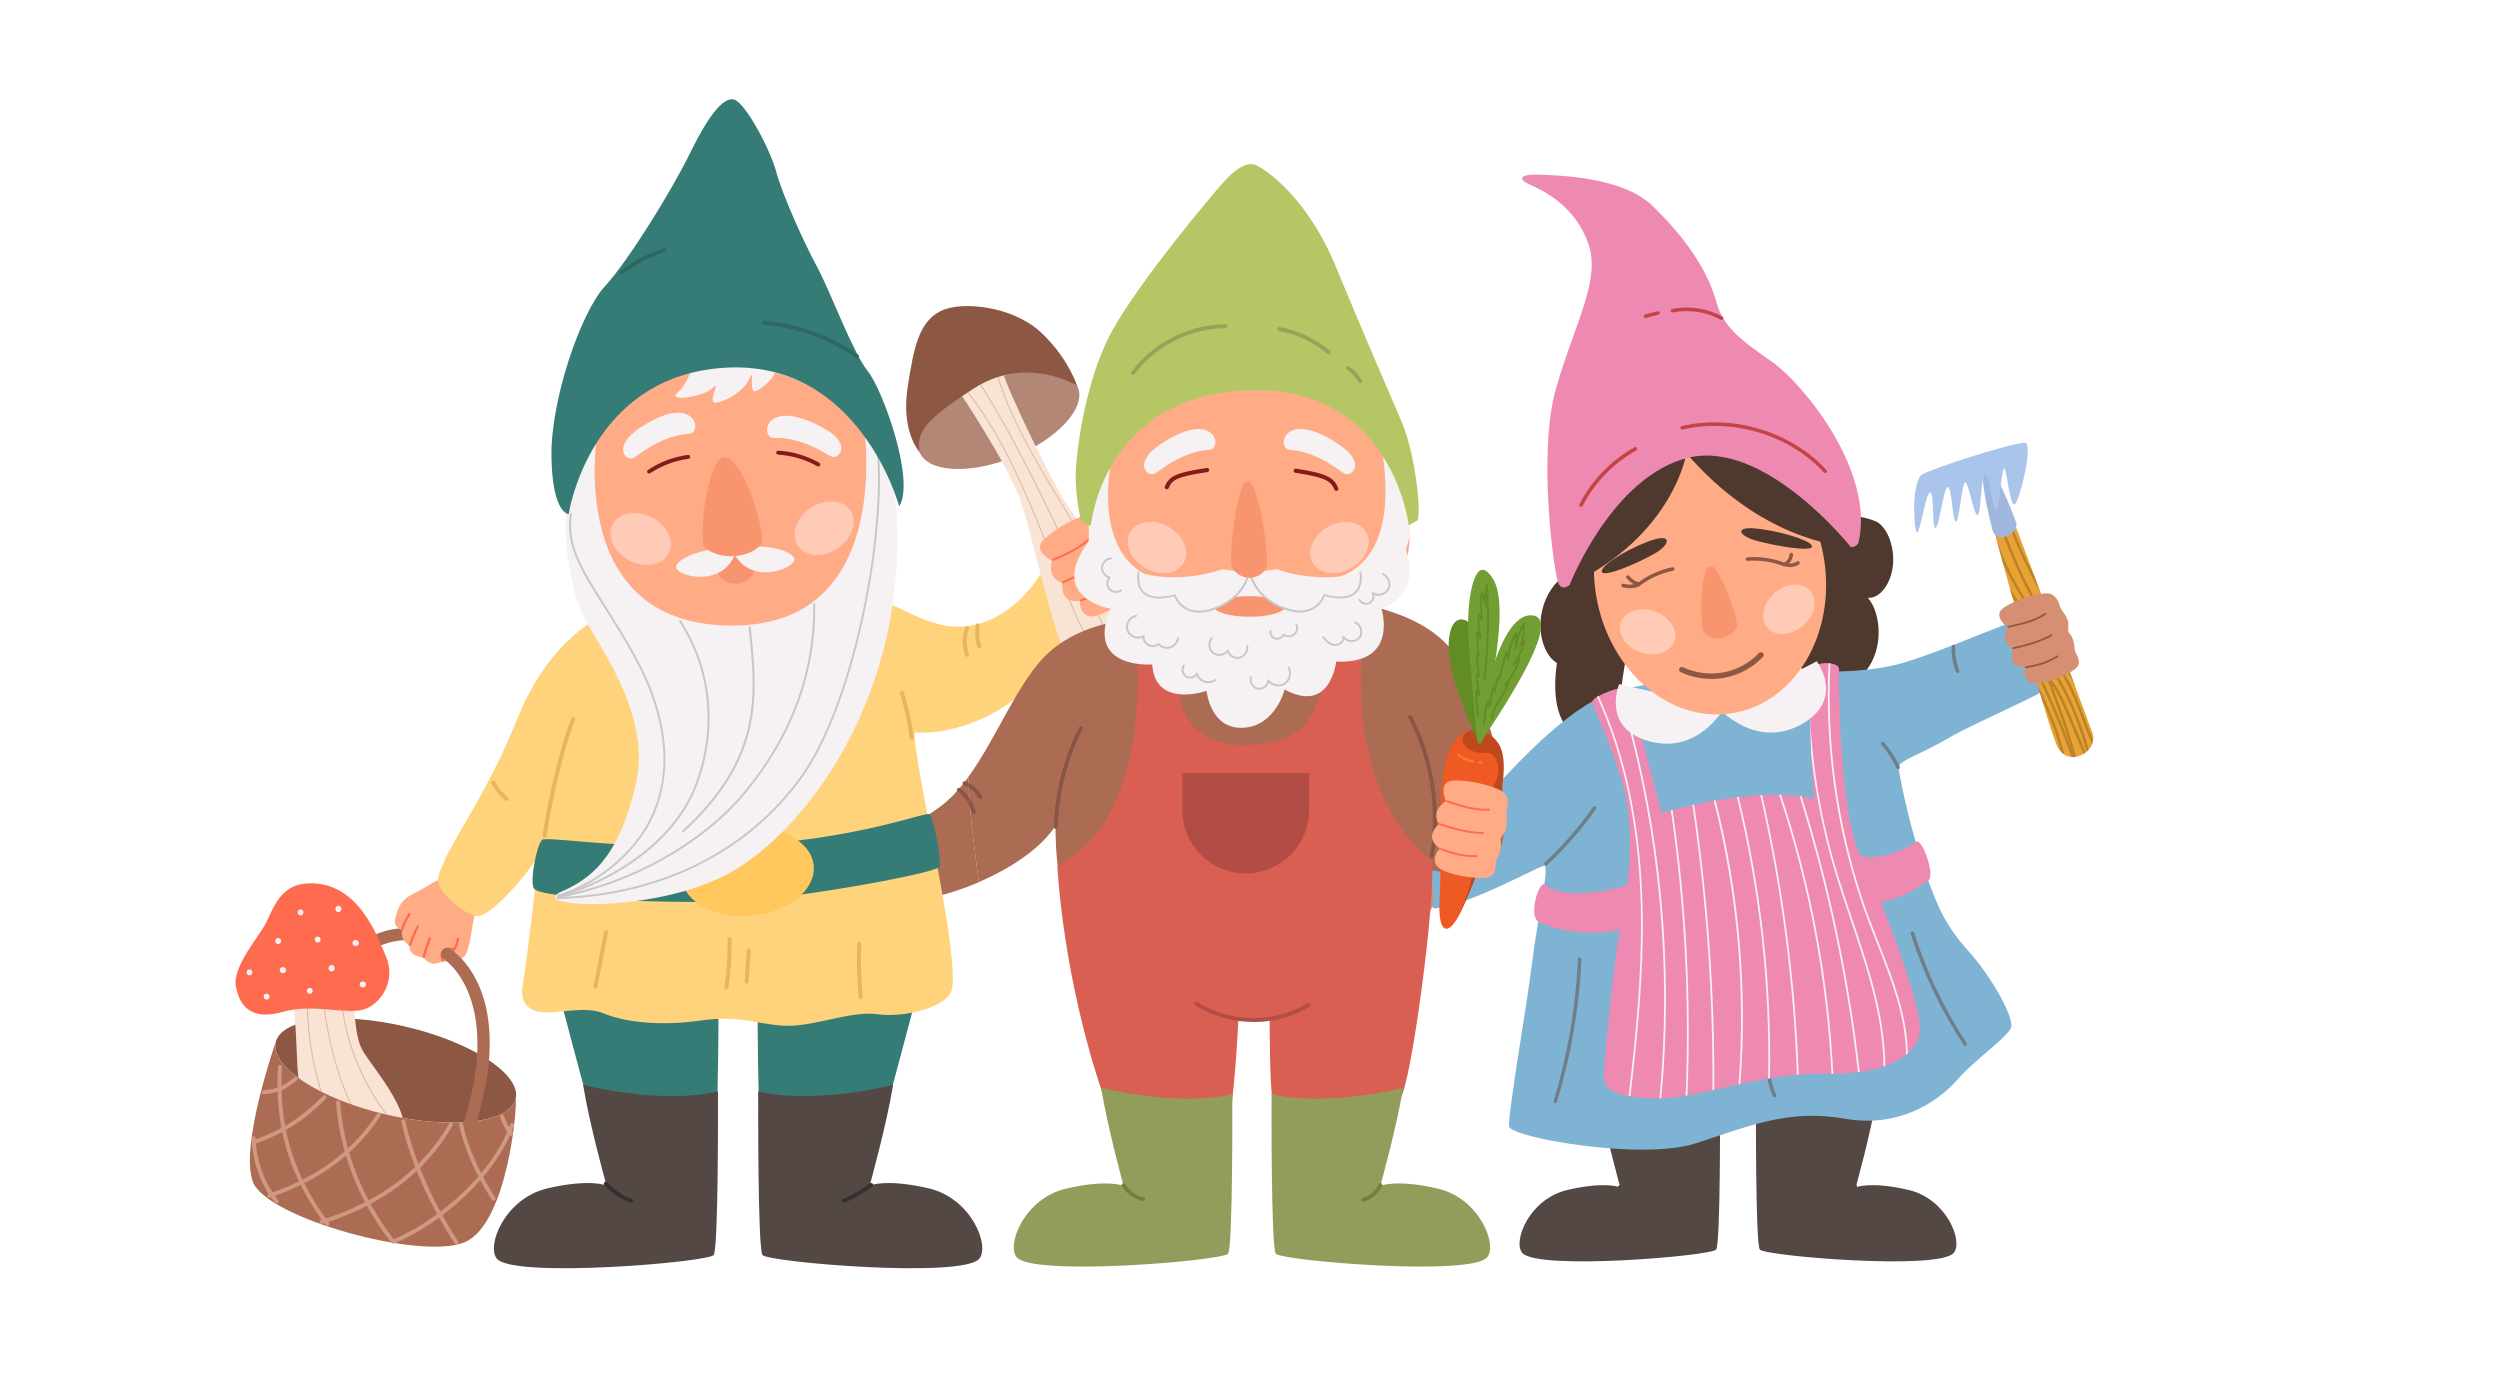 <?xml version="1.0" encoding="UTF-8"?><svg xmlns="http://www.w3.org/2000/svg" viewBox="0 0 380 210"><defs><style>.cls-1{fill:#f6f2f3;}.cls-1,.cls-2,.cls-3,.cls-4,.cls-5,.cls-6,.cls-7,.cls-8,.cls-9,.cls-10,.cls-11,.cls-12,.cls-13,.cls-14,.cls-15,.cls-16,.cls-17,.cls-18,.cls-19,.cls-20,.cls-21,.cls-22,.cls-23,.cls-24,.cls-25,.cls-26,.cls-27,.cls-28,.cls-29,.cls-30,.cls-31,.cls-32,.cls-33,.cls-34,.cls-35,.cls-36,.cls-37,.cls-38,.cls-39,.cls-40,.cls-41,.cls-42,.cls-43{stroke-width:0px;}.cls-2,.cls-44{mix-blend-mode:overlay;opacity:.2;}.cls-2,.cls-21{fill:#000;}.cls-3{fill:#d68f72;}.cls-4{fill:#ef5a24;}.cls-5{fill:#544845;}.cls-6{fill:#7fb3d4;}.cls-7{fill:#f9e3d5;}.cls-45{fill:none;stroke:#821b19;stroke-linecap:round;stroke-miterlimit:10;stroke-width:.63px;}.cls-8{fill:#895545;}.cls-9{fill:#6f7f87;}.cls-10{fill:#ff6b4f;}.cls-11{fill:#abc4eb;}.cls-12{fill:#b38776;}.cls-13{fill:#e8b55b;}.cls-14{fill:#fd7729;}.cls-15{fill:#9fb7dc;}.cls-16{fill:#ffd37b;}.cls-17{fill:#e9a234;}.cls-18{fill:#8c5844;}.cls-19{fill:#cf9880;}.cls-20{fill:#b24d46;}.cls-22{fill:#4f392f;}.cls-23{fill:#939d5b;}.cls-24{fill:#38302e;}.cls-25{fill:#777c45;}.cls-26{fill:#618d24;}.cls-27{fill:#98a35a;}.cls-28{fill:#c9c6c7;}.cls-29{fill:#357c77;}.cls-30{fill:#feab86;}.cls-31{fill:#c44344;}.cls-32{fill:#d9b7a3;}.cls-33{fill:#821b19;}.cls-34{fill:#ac6c53;}.cls-35{fill:#f9956e;}.cls-46{isolation:isolate;}.cls-36{fill:#ffcbb6;}.cls-37{fill:#2e6862;}.cls-38{fill:#ffc75c;}.cls-39{fill:#fff;}.cls-40{fill:#d95f52;}.cls-41{fill:#b5c764;}.cls-42{fill:#ee8ab2;}.cls-43{fill:#719f33;}</style></defs><g class="cls-46"><g id="Layer_2"><g id="Image_3"><rect class="cls-39" width="380" height="210"/><path class="cls-24" d="M279.68,182.95s.07,0,.11-.02c1.1-.49,1.99-1.4,2.44-2.52.06-.14-.01-.3-.15-.35-.14-.06-.3.01-.36.15-.4.98-1.18,1.79-2.16,2.22-.14.06-.2.22-.14.36.04.1.14.16.25.16Z"/><path class="cls-24" d="M248.48,182.82c.1,0,.19-.05.24-.15.07-.13.02-.3-.12-.37-.88-.45-1.63-1.18-2.12-2.03-.08-.13-.24-.18-.37-.1-.13.08-.18.24-.1.37.54.94,1.38,1.74,2.34,2.24.04.02.08.03.13.03Z"/><path class="cls-5" d="M285.24,166.82s-10.56,2.72-18.33.87c0,0-.1,21.27.58,22.24.68.97,27.13,3.21,29.47.52,1.49-1.72-1.04-8.22-6.86-9.58-5.83-1.36-8.03-.39-8.03-.39,0,0,2.33-8.35,3.17-13.66Z"/><path class="cls-5" d="M243.11,166.82s10.56,2.72,18.33.87c0,0,.1,21.27-.58,22.24-.68.97-27.13,3.21-29.47.52-1.49-1.72,1.04-8.22,6.86-9.58,5.83-1.36,8.03-.39,8.03-.39,0,0-2.33-8.35-3.17-13.66Z"/><path class="cls-22" d="M275.16,102.87c1.78,1.05,3.7,1.67,5.56,1.14,1.86-.52,3.66-2.33,4.46-5.13.8-2.79.28-6.26-1.27-8.02,1.8.19,3.57-2.14,3.83-5.06.26-2.92-1.03-5.98-2.79-6.63-4.13-1.54-8.96-1.24-11.4,4.41-2.44,5.65-2.38,16.93,1.6,19.28Z"/><path class="cls-22" d="M241.73,86.28c-1.73.07-3.49.65-4.93,2.06-1.44,1.41-2.54,3.73-2.65,6.29-.12,2.55.88,5.24,2.5,6.13-.27,1.96-.38,3.93-.08,5.88s1.12,3.81,2.35,4.62c1.01.65,2.18.54,3.24.09,2.11-.89,4.05-3.39,4.3-6.61.38-4.92,2.37-9.92.89-14.35-.5-1.49-1.2-2.89-2.15-3.77-.95-.89-2.35-.36-3.47-.32Z"/><path class="cls-6" d="M273.56,101.93s9.07.78,15.67-1.17c6.61-1.94,17.23-6.86,18-6.48.78.39,6.74,7.51,5.83,9.07-.91,1.55-12.69,6.35-16.84,8.81-4.14,2.46-7.77,3.5-7.64,4.53.13,1.04,1.3,7.38,3.37,13.73,2.07,6.35,3.37,9.84,7.12,13.99,3.76,4.14,7.12,10.36,6.61,11.79-.52,1.42-5.83,5.18-8.03,7.77-2.2,2.59-8.16,7.64-17.1,6.09-8.94-1.55-14.77,1.17-22.92,3.76-8.16,2.59-27.98-.91-28.24-2.59-.26-1.68,2.72-18.52,3.5-25,.78-6.48,2.72-14.77,1.81-14.64-.91.13-11.4,5.96-16.45,6.48-1.3.26-4.14-6.09-3.89-6.86s8.16-6.61,10.49-8.94c2.33-2.33,12.3-14.38,20.08-16.97,7.77-2.59,28.62-3.37,28.62-3.37Z"/><path class="cls-9" d="M234.99,131.54c.07,0,.13-.02.19-.07,2.76-2.56,5.25-5.42,7.41-8.5.09-.12.06-.29-.07-.38-.12-.08-.29-.06-.38.07-2.13,3.06-4.6,5.89-7.33,8.42-.11.1-.12.27-.01.39.05.06.13.09.2.09Z"/><path class="cls-9" d="M228.02,123.27c.12,0,.23-.08.26-.2.04-.14-.04-.3-.19-.34-.8-.23-1.54-.7-2.09-1.33-.1-.11-.27-.12-.38-.02-.11.1-.12.27-.02.38.62.7,1.45,1.23,2.34,1.49.03,0,.05.01.08.01Z"/><path class="cls-9" d="M288.52,116.92s.08,0,.11-.03c.14-.06.2-.23.13-.36-.62-1.34-1.42-2.58-2.39-3.68-.1-.11-.27-.12-.38-.03-.11.1-.12.27-.03.38.93,1.07,1.71,2.26,2.31,3.55.05.1.14.16.25.16Z"/><path class="cls-9" d="M298.7,158.97c.05,0,.1-.01.15-.04.13-.08.16-.25.08-.38-3.42-5.21-6.11-10.86-7.99-16.79-.05-.14-.2-.22-.34-.18-.14.05-.22.2-.18.34,1.9,5.98,4.61,11.68,8.06,16.92.05.08.14.12.23.12Z"/><path class="cls-9" d="M269.73,166.79s.08,0,.11-.02c.14-.06.2-.22.14-.36-.53-1.18-.85-2.49-.91-3.78,0-.15-.12-.27-.29-.26-.15,0-.27.14-.26.29.07,1.36.4,2.74.96,3.98.05.1.14.16.25.16Z"/><path class="cls-9" d="M236.4,167.69c.12,0,.23-.08.26-.19,2.14-7.04,3.39-14.33,3.73-21.68,0-.15-.11-.28-.26-.28-.16-.02-.28.11-.28.26-.33,7.3-1.58,14.55-3.7,21.55-.04.14.04.3.18.34.03,0,.05.01.08.01Z"/><path class="cls-9" d="M297.56,102.3s.07,0,.1-.02c.14-.06.21-.21.15-.35-.45-1.15-.67-2.41-.62-3.65,0-.15-.11-.28-.26-.28-.15-.02-.28.11-.28.26-.05,1.31.17,2.65.65,3.87.04.11.14.17.25.17Z"/><path class="cls-42" d="M281.2,129.78s4.47,1.95,10.02-1.82c.97-.66,2.88,4.99,1.98,5.76-.91.78-4.99,3.56-8.87,3.56-3.89,0-3.13-7.5-3.13-7.5Z"/><path class="cls-42" d="M248.3,134.18s-4.4,1.86-9.45,1.55c-3.38-.21-3.9-1.31-4.16-1.34-.94-.1-2.3,4.89-.87,5.67,1.42.78,6.86,2.82,13.76.97,2.71-.72.73-6.85.73-6.85Z"/><path class="cls-42" d="M276.02,101.29c.68-.87,3.63-.52,3.5.39-.13.91.13,21.89,3.11,27.98,2.98,6.09,9.45,22.8,9.2,26.94-.26,4.14-5.7,6.86-14.64,6.61-8.94-.26-19.56,3.89-25.26,3.76-5.7-.13-8.16-1.04-8.16-3.24s1.68-18.78,2.59-23.31c.91-4.53,2.46-13.47.39-20.85-2.07-7.38-4.92-12.43-4.66-13.08.26-.65,4.53-2.46,5.18-1.81.65.65,4.79,17.1,5.31,18.91,0,0,13.34-4.27,23.18-2.2,0,0-1.55-17.74.26-20.08Z"/><path class="cls-1" d="M257.23,122.34c.09-.02.18-.04.27-.06,2.12,14.32,3.15,28.87,3.07,43.36-.09.02-.18.04-.27.06.08-14.49-.94-29.04-3.06-43.36Z"/><path class="cls-1" d="M260.5,121.68c.09-.02.18-.03.27-.05,3.58,13.95,4.87,28.73,3.77,43.13-.09.02-.19.04-.28.06,1.1-14.4-.19-29.19-3.77-43.14Z"/><path class="cls-1" d="M253.97,123.16c.08-.02.17-.05.26-.07,2.09,14.34,2.85,28.91,2.26,43.39-.09.02-.18.03-.27.05.6-14.47-.16-29.04-2.25-43.37Z"/><path class="cls-1" d="M264.01,121.16c.09-.01.18-.02.27-.03,3.42,14.01,5.02,28.37,4.75,42.77-.09.02-.18.03-.27.04.27-14.41-1.32-28.76-4.75-42.78Z"/><path class="cls-1" d="M267.84,120.84c3.18,13.93,5.05,28.2,5.56,42.49-.09,0-.18.02-.27.03-.5-14.29-2.37-28.56-5.56-42.5.09,0,.18-.01.28-.01Z"/><path class="cls-1" d="M278.66,163.21c-.09,0-.18,0-.27,0-.72-14.43-3.39-28.67-7.96-42.4.1,0,.19,0,.29,0,4.56,13.73,7.22,27.97,7.94,42.4Z"/><path class="cls-1" d="M273.54,121.01c.1.01.2.02.3.03,4.25,13.63,7.22,27.7,8.84,41.89-.09.01-.18.02-.27.04-1.62-14.21-4.6-28.3-8.86-41.96Z"/><path class="cls-1" d="M246.74,107.37c-.02-.07.02-.15.09-.17.08-.02.15.02.17.09,5.51,19.2,7.4,39.73,5.51,59.65-.09,0-.18,0-.27,0,1.89-19.9,0-40.41-5.5-59.58Z"/><path class="cls-1" d="M282.73,136.47c-3.77-11.54-5.37-23.54-4.78-35.66.09,0,.18.02.27.03-.59,12.08,1.02,24.04,4.77,35.55.75,2.31,1.67,4.64,2.56,6.9,2.14,5.43,4.34,11.03,4.44,16.83-.09.08-.18.15-.27.22-.04-5.83-2.26-11.48-4.42-16.95-.89-2.26-1.81-4.6-2.57-6.91Z"/><path class="cls-1" d="M249.43,139.01c-.18-12.7-2.43-23.84-6.68-33.1.07-.04.15-.09.23-.14,0,0,0,0,0,0,4.27,9.3,6.53,20.47,6.71,33.22.13,9.23-.78,18.53-1.87,27.63-.09-.01-.18-.03-.27-.04,1.09-9.09,2-18.37,1.87-27.58Z"/><path class="cls-1" d="M278.71,131.79c-1.63-5.57-2.76-11.26-3.39-17.01-.09-1.81-.16-3.78-.18-5.66.38,7.65,1.66,15.23,3.82,22.59.78,2.66,1.7,5.37,2.58,7.98,2.45,7.23,4.96,14.68,5.02,22.33-.09.03-.18.06-.27.09-.03-7.63-2.55-15.09-5-22.33-.89-2.62-1.8-5.32-2.58-7.99Z"/><path class="cls-17" d="M303.08,80.48c.37,1.81,7.86,28.71,9.48,32.66,1.61,3.95,6.6,1.1,5.46-1.82-1.14-2.92-11.67-31.9-12.32-32.88-.66-.98-3.3-1.3-2.62,2.04Z"/><g class="cls-44"><path class="cls-21" d="M318.16,112.53c-.99-2.4-1.8-4.9-2.87-7.27-.89-1.98-2.02-3.79-3.17-5.59-1.21-1.87-2.41-3.74-3.62-5.61-1.01-1.56-2.01-3.12-3.02-4.69.12.42.24.86.36,1.3,1.83,2.84,3.66,5.68,5.49,8.52,1.16,1.81,2.35,3.61,3.29,5.57.92,1.9,1.62,3.91,2.37,5.89.32.83.64,1.67.99,2.49.08-.19.14-.4.17-.61Z"/><path class="cls-21" d="M312.17,109.57c-.48-1.25-1-2.48-1.58-3.68-.3-.63-.62-1.26-.92-1.89.24.8.47,1.58.69,2.32,1.01,2.16,1.87,4.38,2.56,6.68.13.43.25.86.37,1.3.16.17.33.3.51.42-.45-1.74-.99-3.46-1.63-5.14Z"/><path class="cls-21" d="M315.78,111.38c-.82-1.96-1.58-3.97-2.56-5.85-.53-1.01-1.13-1.96-1.86-2.8-.14-.17-.4,0-.31.22,1.32,3.52,2.64,7.05,3.7,10.65-1.41-3.85-3.01-7.63-4.78-11.3-.61-1.26-1.23-2.5-1.88-3.73.19.66.38,1.32.57,1.97,2.14,4.25,4.05,8.64,5.7,13.13.17.46.34.93.5,1.39.23.02.47.01.7-.03-1-3.72-2.32-7.35-3.67-10.96.87,1.27,1.54,2.72,2.15,4.17.87,2.05,1.72,4.12,2.58,6.18.03.06.05.12.08.18.11-.07.22-.15.33-.23-.42-1-.83-2-1.25-2.99Z"/><path class="cls-21" d="M317.49,113.93c-.87-3.06-1.98-6.06-3.41-8.89-.99-1.96-2.16-3.79-3.39-5.57-1.19-1.71-2.41-3.39-3.51-5.18-.22-.37-.44-.74-.65-1.11.14.5.28,1,.43,1.51.88,1.43,1.85,2.8,2.8,4.15,1.23,1.75,2.44,3.52,3.47,5.43,1.08,1.99,1.99,4.09,2.75,6.24.44,1.23.83,2.48,1.18,3.74.11-.1.22-.21.32-.32Z"/><path class="cls-21" d="M304.85,77.86c.59,2.39,1.53,4.69,2.58,6.91.9,1.89,1.85,3.75,2.84,5.59-.38-1.02-.75-2.02-1.11-2.97-1.15-2.22-2.25-4.49-3.1-6.86-.29-.81-.54-1.62-.76-2.45-.14-.09-.29-.16-.45-.21Z"/><path class="cls-21" d="M305.04,85.89c-.69-1.47-1.29-2.99-1.75-4.55.22.87.6,2.28,1.09,4.04,1.07,2.41,2.39,4.72,3.77,6.9,1.52,2.43,3.13,4.79,4.63,7.24.98,1.6,1.88,3.24,2.7,4.93-.35-.94-.71-1.94-1.1-2.98-.19-.34-.38-.67-.57-1-2.87-4.9-6.33-9.38-8.77-14.58Z"/><path class="cls-21" d="M309.74,91.75c-.92-1.61-1.77-3.27-2.56-4.96-.78-1.68-1.46-3.4-2.15-5.11-.49-1.2-1.01-2.4-1.63-3.53-.1.1-.18.22-.25.37.52.96.97,1.97,1.39,2.99.7,1.71,1.37,3.43,2.13,5.11,1.53,3.35,3.31,6.64,5.39,9.6.25.35.5.7.77,1.03-.16-.45-.33-.89-.5-1.34-.93-1.33-1.77-2.73-2.58-4.15Z"/></g><path class="cls-15" d="M302.85,80.53c-.33-1.23-2.22-8.73-1.14-9.65,1.08-.92,4.21,6.94,4.74,8.54.53,1.61-2.95,3.51-3.59,1.11Z"/><path class="cls-11" d="M307.75,67.29c-2.94.29-13.77,3.83-15.54,4.81s-1.3,8.98-.8,8.83,1.27-5.89,1.95-6.06c.68-.17.27,5.52.83,5.39.56-.13,1.2-6.02,1.85-6.22s.73,5.27,1.25,5.26c.51,0,.91-5.81,1.41-5.97s1.3,4.98,1.88,4.95c.59-.03.45-5.9,1.14-6.12s1.17,5.55,1.67,5.4.84-6.25,1.23-6.37.84,5.69,1.57,5.5c.73-.19,3.01-9.55,1.56-9.41Z"/><path class="cls-3" d="M311.26,90.19c1.13.07,1.64,1.23,1.83,1.92.19.69,1.27,1.67,1.3,2.67.03,1-.18,1.15.24,1.58.51.53.75,1.88.73,2.42-.02.45,1.1,1.48.41,2.54s-5.35,2.87-6.83,2.53c-1.48-.34-1.3-2.06-1.12-2.31.18-.25-2.8.23-1.87-2.98,0,0-2-.73-.79-3.21,0,0-2.44-1.75-.57-3,1.87-1.25,5.28-2.24,6.69-2.16Z"/><path class="cls-18" d="M309.86,101.16c-.57.15-1.18.28-1.89.4-.07.01-.14-.04-.16-.11-.01-.07.03-.15.11-.16,1.96-.34,3.06-.64,4.73-1.65.07-.04.15-.02.19.05.04.06.02.15-.05.19-1.08.65-1.95,1.02-2.93,1.29Z"/><path class="cls-18" d="M307.89,98.22c-.71.19-1.35.34-1.85.44-.07.02-.15-.03-.16-.11-.02-.07.03-.15.11-.16,1.41-.29,4.02-.94,5.76-1.97.07-.04.15-.02.19.05.04.06.02.15-.05.19-1.15.68-2.68,1.2-4,1.56Z"/><path class="cls-18" d="M307.53,94.89c-.74.2-1.5.36-2.24.51-.07.01-.15-.03-.16-.11-.01-.07.03-.15.11-.16,1.91-.38,3.91-.84,5.58-1.94.07-.04.15-.02.19.04.04.06.02.15-.04.19-1.06.7-2.24,1.14-3.45,1.47Z"/><path class="cls-1" d="M276.15,100.51s4.4,5.83-2.33,9.58c-6.74,3.76-12.17-2.07-12.17-2.07l14.51-7.51Z"/><path class="cls-1" d="M246.12,103.98s-2.82,6.74,4.63,8.71c7.46,1.97,11.28-5.02,11.28-5.02l-15.91-3.69Z"/><ellipse class="cls-30" cx="259.92" cy="87.65" rx="17.54" ry="21.03" transform="translate(-10.97 44.53) rotate(-9.59)"/><path class="cls-22" d="M256.64,66.8c11.5-1.94,22.36,5.33,24.67,16.34-1.94-.11-13.83-1.32-24.97-14.24,0,0-1.94,12.5-17.76,20.02-.63-10.61,7.05-20.27,18.07-22.13Z"/><path class="cls-42" d="M281.31,83.14s-12.93-16.31-24.59-13.59c-11.66,2.72-18.15,19.37-18.15,19.37,0,0-1.02.96-1.67-.2-.65-1.17-3.24-19.69-.39-29.66s6.86-16.45,4.92-22.02c-1.94-5.57-6.48-7.9-8.81-8.94-2.33-1.04-1.17-1.68,1.42-1.55,2.59.13,12.48.22,17.15,4.75,4.66,4.53,8.29,9.45,9.71,14.64.97,3.52,3.37,5.57,8.29,8.94,4.92,3.37,15.88,16.88,13.29,27.63-.39.78-1.19.64-1.19.64Z"/><path class="cls-22" d="M267.56,80.4c4.4.62,8.3,2.07,7.83,2.77-.48.69-5.77-.25-8.43-.98-2.79-.77-3.51-2.36.61-1.78Z"/><path class="cls-22" d="M250.42,82.34c-4.13,1.62-7.54,4.04-6.88,4.68.66.64,5.58-1.52,7.97-2.88,2.51-1.43,2.77-3.3-1.1-1.79Z"/><path class="cls-35" d="M260,86.03c1.36-.21,4.4,8.46,3.99,9.3-.91,1.87-3.69,2.24-4.97.84-.62-.68-.76-9.86.98-10.14Z"/><path class="cls-36" d="M269.77,90.09c-1.81,1.54-2.32,3.91-1.14,5.3,1.18,1.39,3.61,1.27,5.42-.27s2.32-3.91,1.14-5.3c-1.18-1.39-3.61-1.27-5.42.27Z"/><path class="cls-36" d="M251.55,92.93c2.24.8,3.56,2.84,2.95,4.55-.61,1.72-2.92,2.47-5.16,1.67-2.24-.8-3.56-2.84-2.95-4.55.61-1.72,2.92-2.47,5.16-1.67Z"/><path class="cls-18" d="M271.25,86.08c.09-.01.18-.08.22-.17.06-.14-.01-.3-.15-.35-1.81-.71-3.79-1-5.73-.85-.14.01-.26.14-.25.29.01.15.14.26.29.25,1.86-.14,3.76.14,5.49.82.05.02.09.02.14.02Z"/><path class="cls-18" d="M271.38,86.01s.08-.02.11-.04c.62-.37.97-.91,1.06-1.63.02-.15-.09-.29-.24-.3-.15-.02-.28.09-.3.24-.07.55-.32.94-.8,1.23-.13.08-.17.24-.09.37.06.09.16.14.26.13Z"/><path class="cls-18" d="M272.32,86.18c.38-.04.75-.16,1.1-.37.13-.08.17-.24.1-.37-.08-.13-.24-.17-.37-.1-.56.33-1.18.39-1.77.19-.14-.05-.3.03-.34.17-.05.14.03.3.17.35.37.12.75.17,1.12.13Z"/><path class="cls-18" d="M249.12,89.09s.09-.02.13-.05c1.48-1.13,3.23-1.92,5.06-2.29.15-.03.24-.17.21-.32-.03-.15-.17-.25-.32-.21-1.91.39-3.73,1.21-5.28,2.39-.12.09-.14.26-.05.38.06.08.16.12.25.1Z"/><path class="cls-18" d="M248.1,89.39c.34-.03.67-.11.99-.24.14-.05.21-.21.16-.35-.05-.14-.21-.21-.35-.16-.67.26-1.42.29-2.11.09-.15-.04-.3.04-.34.19-.04.14.04.3.19.34.48.14.98.18,1.47.13Z"/><path class="cls-18" d="M248.98,89.02c.11-.01.2-.09.23-.19.04-.14-.04-.3-.18-.34-.54-.16-1.03-.49-1.37-.94-.09-.12-.26-.14-.38-.05-.12.09-.14.26-.05.38.41.54,1,.94,1.65,1.13.03.01.07.01.1,0Z"/><path class="cls-18" d="M260.11,103.2c.68,0,1.36-.06,2.03-.19,2.26-.42,4.33-1.56,5.84-3.2.16-.17.14-.43-.04-.58-.18-.15-.46-.13-.61.04-1.38,1.5-3.28,2.54-5.35,2.93-2.07.39-4.25.11-6.14-.77-.21-.1-.47-.02-.58.18-.11.2-.02.45.2.55,1.45.68,3.06,1.03,4.67,1.03Z"/><path class="cls-31" d="M277.43,71.91c.07,0,.13-.02.18-.07.11-.1.12-.27.02-.39-5.36-5.83-14.19-8.52-21.99-6.69-.15.03-.24.18-.2.33.03.15.18.24.33.2,7.61-1.78,16.24.84,21.47,6.53.05.06.13.09.2.09Z"/><path class="cls-31" d="M240.32,77.05c.1,0,.19-.05.24-.15,1.78-3.5,4.68-6.5,8.16-8.44.13-.07.18-.24.1-.37-.07-.13-.24-.18-.37-.11-3.57,1.99-6.55,5.08-8.38,8.67-.07.13-.01.3.12.37.04.02.08.03.12.03Z"/><path class="cls-31" d="M261.68,48.63c.1,0,.19-.05.24-.14.07-.13.02-.3-.11-.37-2.29-1.26-5.08-1.68-7.65-1.16-.15.03-.24.17-.21.32.03.15.18.24.32.21,2.45-.49,5.1-.09,7.28,1.11.04.02.09.03.13.03Z"/><path class="cls-31" d="M250.12,48.33s.05,0,.07,0l1.89-.49c.15-.04.23-.19.2-.33-.04-.15-.19-.24-.33-.2l-1.89.49c-.15.04-.23.19-.2.33.03.12.14.2.26.2Z"/><path class="cls-3" d="M217.71,137.82c-.28,1-1.98,2.16-5.2,3-3.22.84-6.8.22-7.09-.57-.3-.79.29-1.39,1.59-1.58s2.41-.75,1.97-.84c-.21-.04-1.34-.51-2.63-1.11-1.49-.69-3-1.63-3.67-2.2-.34-.29-.71-.64-.83-.94-.24-.6.35-1.53,1.16-1.36,0,0-.52-.73-.07-1.27.3-.36.6-.44,1.25-.29,0,0-.08-.71.49-.96.55-.24,1.76.13,1.76.13,0,0-.07-.83,1.17-.62,1.25.21,2.79,1.22,4.51,1.1,1.87-.13,3.09-.38,3.82.24,1.43,1.21,2.26,5.48,1.76,7.28Z"/><path class="cls-18" d="M210.38,131.17c-1.28-.27-2.53-.71-3.7-1.32-.07-.03-.09-.12-.06-.18.03-.07.12-.09.18-.06,1.44.74,2.98,1.23,4.57,1.46.07,0,.13.08.12.15-.01.07-.08.13-.15.12-.32-.05-.64-.1-.96-.17Z"/><path class="cls-18" d="M209.65,132.68c-1.88-.4-3.7-1.05-5.41-1.93-.07-.03-.09-.12-.06-.18.03-.07.12-.09.18-.06,1.87.97,3.88,1.66,5.95,2.03.07.02.12.08.11.16-.01.07-.08.12-.16.11-.21-.04-.41-.08-.62-.12Z"/><path class="cls-18" d="M207.74,134.1c-1.67-.35-3.29-.95-4.77-1.77-.07-.04-.09-.12-.05-.19.04-.07.12-.09.19-.05,2.02,1.11,4.3,1.82,6.6,2.03.07,0,.13.07.12.15,0,.07-.07.13-.15.12-.65-.06-1.3-.16-1.94-.3Z"/><path class="cls-34" d="M142.65,122.8c-6.56,4.66-8.89,4.02-8.47,5.72.42,1.69,1.27,6.99,3.81,8.05,1.32.55,5.94-.39,10.79-2.47-.69-5.34-1.42-10.63-1.59-15.99-1.36,1.86-2.84,3.49-4.54,4.69Z"/><path class="cls-30" d="M138.12,134.59c-.07,1.13-1.62,2.75-4.87,4.38-3.25,1.62-7.2,1.76-7.69.99-.49-.78,0-1.55,1.34-2.05,1.34-.49,2.4-1.34,1.91-1.34-.23,0-1.55-.24-3.06-.59-1.74-.4-3.57-1.07-4.41-1.52-.43-.23-.9-.52-1.09-.82-.39-.59.02-1.71.94-1.71,0,0-.72-.66-.36-1.34.24-.45.54-.6,1.27-.59,0,0-.25-.74.31-1.14.53-.38,1.91-.26,1.91-.26,0,0-.26-.87,1.11-.93,1.38-.05,3.25.67,5.06.16,1.97-.56,3.21-1.11,4.13-.61,1.79.97,3.65,5.33,3.52,7.37Z"/><path class="cls-10" d="M128.8,129.15c-1.43,0-2.85-.19-4.24-.57-.08-.02-.13-.1-.1-.18.02-.08.1-.13.18-.1,1.7.47,3.45.64,5.21.53.08,0,.15.06.16.14,0,.08-.06.15-.14.16-.36.02-.71.04-1.07.04Z"/><path class="cls-10" d="M128.37,130.93c-2.1,0-4.19-.28-6.21-.84-.08-.02-.13-.1-.1-.18.02-.08.1-.12.18-.1,2.22.61,4.51.89,6.81.82.08,0,.15.06.15.14,0,.08-.06.15-.14.15-.23,0-.46,0-.68,0Z"/><path class="cls-10" d="M126.65,132.88c-1.86,0-3.72-.27-5.49-.81-.08-.02-.12-.11-.1-.19.02-.08.11-.12.19-.1,2.41.73,5,.97,7.5.68.08,0,.15.05.16.13,0,.08-.05.16-.13.16-.71.08-1.42.12-2.13.12Z"/><path class="cls-29" d="M84.69,149.82c0,.33,4.67,17.7,4.67,17.7l19.66.22s.33-13.14.11-14.99l-24.43-2.93Z"/><path class="cls-5" d="M88.64,164.91s11.8,3.04,20.49.98c0,0,.11,23.78-.65,24.87-.76,1.09-30.33,3.59-32.94.58-1.67-1.92,1.16-9.19,7.67-10.71,6.52-1.52,8.98-.43,8.98-.43,0,0-2.61-9.34-3.55-15.28Z"/><path class="cls-29" d="M139.68,149.82c0,.33-4.67,17.7-4.67,17.7l-19.66.22s-.33-13.14-.11-14.99l24.43-2.93Z"/><path class="cls-5" d="M135.74,164.91s-11.8,3.04-20.49.98c0,0-.11,23.78.65,24.87s30.33,3.59,32.94.58c1.67-1.92-1.16-9.19-7.67-10.71-6.52-1.52-8.98-.43-8.98-.43,0,0,2.61-9.34,3.55-15.28Z"/><path class="cls-34" d="M48.72,156.55c-.06,0-.11,0-.17-.02-.5-.09-.82-.57-.73-1.07.12-.66,3.17-16.1,16.16-14.24.5.07.85.53.78,1.03-.07.5-.54.84-1.03.78-11.27-1.61-14,12.18-14.11,12.77-.08.44-.47.75-.9.75Z"/><path class="cls-30" d="M67.36,133.5c-1.41.39-2.11,1.11-4.02,2.09-1.56.8-2.51,1.17-3.22,3.8-.31,1.16.07,1.55.99,2.05,0,0-.36,1.4,1.16,2.31,0,0-.45,1.44,2.08,1.82,0,0,.59.75,1.51.92.28.05.94-.19,1.62-.37,0,0,2.85.31,3.44-1.29.59-1.6.78-3.44.99-4.61.21-1.17.65-2.16.55-2.92-.15-1.06-2.79-4.45-5.11-3.81Z"/><path class="cls-10" d="M61.1,141.5s-.04,0-.06,0c-.09-.03-.14-.13-.11-.23.36-1.04.54-1.49,1.16-2.43.05-.08.17-.11.25-.05.08.05.11.16.05.25-.6.91-.77,1.35-1.12,2.35-.03.07-.09.12-.17.12Z"/><path class="cls-10" d="M62.3,143.8s-.04,0-.06-.01c-.09-.04-.14-.14-.1-.23l.17-.45c.34-.88.55-1.42,1.04-2.37.05-.09.15-.12.24-.08.09.05.12.15.08.24-.48.94-.69,1.47-1.03,2.34l-.17.45c-.03.07-.1.11-.17.11Z"/><path class="cls-10" d="M64.42,145.61s-.03,0-.05,0c-.1-.03-.15-.12-.13-.22.34-1.28.38-1.38.81-2.54l.1-.28c.03-.09.13-.14.23-.11.09.03.14.14.11.23l-.1.28c-.43,1.17-.46,1.24-.8,2.51-.02.08-.09.13-.17.13Z"/><path class="cls-10" d="M68.54,145.25s-.08-.01-.11-.04c-.08-.06-.09-.17-.03-.25.56-.74.91-1.35,1.03-2.27.01-.1.1-.17.2-.15.1.01.17.1.15.2-.13,1-.52,1.67-1.1,2.44-.03.05-.09.07-.14.07Z"/><path class="cls-10" d="M67.37,146.17c-.06,0-.11-.03-.14-.07-.27-.38-.29-.66-.29-1,0-.39.31-.75.62-.94.17-.1.38-.15.65-.13h.21c.19.02.42.03.57.04.1.01.17.1.16.2-.01.1-.09.17-.2.16-.14-.02-.36-.02-.55-.03h-.22c-.2-.02-.34,0-.45.07-.22.13-.45.4-.45.64,0,.29,0,.49.22.78.06.08.04.19-.04.25-.03.02-.07.03-.1.03Z"/><ellipse class="cls-18" cx="60.14" cy="162.73" rx="6.84" ry="18.74" transform="translate(-112.04 183.93) rotate(-76.74)"/><path class="cls-7" d="M44.62,152.23s.34,3.49.5,7.94c.16,4.45.61,12.05,6.55,13.94,5.94,1.89,9.09.09,9.63-1.84,1-3.61-4.64-9.99-6.15-12.54-1.59-2.7-1.12-8.72-1.64-8.93-.51-.21-8.89,1.42-8.89,1.42Z"/><path class="cls-32" d="M52.81,175.41s-.05-.01-.07-.04c-4.06-7.28-6.18-15.53-6.12-23.86,0-.04.03-.08.08-.08h0s.08.03.08.08c-.06,8.31,2.05,16.53,6.1,23.79.02.04,0,.08-.03.1-.01,0-.02,0-.04,0Z"/><path class="cls-32" d="M57.8,174.18s-.03,0-.05-.02c-5.05-4.23-8.09-14.96-8.78-23.13,0-.04.03-.08.07-.08.05,0,.08.03.08.07.69,8.15,3.71,18.83,8.73,23.03.03.03.04.07,0,.11-.01.02-.04.03-.06.03Z"/><path class="cls-32" d="M61.09,172.26s-.04,0-.05-.02c-5.41-5.65-9.11-14.24-9.21-21.39,0-.04.03-.08.07-.08h0s.08.03.08.07c.1,7.11,3.78,15.66,9.17,21.29.03.03.03.08,0,.11-.01.01-.03.02-.05.02Z"/><path class="cls-10" d="M46.33,134.32c-3.65.34-4.77,3.63-5.85,5.86-1.08,2.23-5.25,6.75-4.61,9.85.63,3.1,2.47,5.1,7.14,3.77,4.67-1.33,9.85.53,12.45-.42,2.61-.95,4.7-4.42,3.25-7.9-1.45-3.48-4.5-11.9-12.38-11.17Z"/><path class="cls-1" d="M48.29,143.27c-.59,0-.59-.91,0-.91s.59.91,0,.91h0ZM45.68,139.14c.59,0,.59-.91,0-.91s-.59.91,0,.91h0ZM42.28,143.49c.59,0,.59-.91,0-.91s-.59.91,0,.91h0ZM42.97,147.92h.05c.06,0,.12-.01.18-.04.06-.02.11-.05.15-.09.04-.04.08-.09.09-.15.03-.05.04-.11.04-.18,0-.04-.01-.08-.02-.12-.02-.08-.06-.14-.12-.2-.03-.02-.06-.05-.09-.07-.07-.04-.15-.06-.23-.06h-.05c-.06,0-.12.01-.18.04-.06.02-.11.05-.15.09-.04.04-.08.09-.09.15-.03.05-.04.11-.04.18,0,.04.01.08.02.12.02.08.06.14.12.2.03.02.06.05.09.07.07.04.15.06.23.06h0ZM47.09,151.07c.59,0,.59-.91,0-.91s-.59.91,0,.91h0ZM54.04,143.8h.05c.06,0,.12-.01.18-.04.06-.02.11-.05.15-.09.04-.04.08-.09.09-.15.03-.05.04-.11.04-.18,0-.04-.01-.08-.02-.12-.02-.08-.06-.14-.12-.2-.03-.02-.06-.05-.09-.07-.07-.04-.15-.06-.23-.06h-.05c-.06,0-.12.01-.18.04-.06.02-.11.05-.15.09-.04.04-.08.09-.09.15-.03.05-.04.11-.04.18,0,.04.01.08.02.12.02.08.06.14.12.2.03.02.06.05.09.07.07.04.15.06.23.06h0ZM50.98,138.13v.05c0,.06.01.12.04.18.02.06.05.11.09.15.04.04.09.08.15.09.05.03.11.04.18.04.04,0,.08-.01.12-.02.08-.02.14-.06.2-.12.02-.03.05-.06.07-.09.04-.07.06-.15.06-.23v-.05c0-.06-.01-.12-.04-.18-.02-.06-.05-.11-.09-.15-.04-.04-.09-.08-.15-.09-.05-.03-.11-.04-.18-.04-.04,0-.08.01-.12.02-.08.02-.14.06-.2.12-.02.03-.05.06-.07.09-.04.07-.06.15-.06.23h0ZM55.18,149.18h-.05c-.06,0-.12.01-.18.04-.06.02-.11.05-.15.09-.04.04-.08.09-.09.15-.03.05-.04.11-.04.18,0,.04.01.08.02.12.02.08.06.14.12.2.03.02.06.05.09.07.07.04.15.06.23.06h.05c.06,0,.12-.01.18-.04.06-.02.11-.05.15-.09.04-.04.08-.09.09-.15.03-.05.04-.11.04-.18,0-.04-.01-.08-.02-.12-.02-.08-.06-.14-.12-.2-.03-.02-.06-.05-.09-.07-.07-.04-.15-.06-.23-.06h0ZM50.86,147.19v-.05c0-.06-.01-.12-.04-.18-.02-.06-.05-.11-.09-.15-.04-.04-.09-.08-.15-.09-.05-.03-.11-.04-.18-.04-.04,0-.08.01-.12.02-.08.02-.14.06-.2.12-.02.03-.05.06-.07.09-.04.07-.06.15-.06.23v.05c0,.06.01.12.04.18.02.06.05.11.09.15.04.04.09.08.15.09.05.03.11.04.18.04.04,0,.08-.01.12-.02.08-.02.14-.06.2-.12.02-.03.05-.06.07-.09.04-.07.06-.15.06-.23h0ZM40.52,151.94c.59,0,.59-.91,0-.91s-.59.91,0,.91h0ZM37.92,148.25c.59,0,.59-.91,0-.91s-.59.91,0,.91h0Z"/><path class="cls-34" d="M70.89,173.21c-.1,0-.2-.02-.3-.05-.48-.16-.73-.68-.57-1.16,6.93-20.11-2.45-26.15-2.54-26.21-.43-.26-.57-.82-.31-1.25.26-.43.82-.57,1.25-.31.44.27,10.78,6.75,3.33,28.37-.13.38-.48.62-.86.62Z"/><path class="cls-34" d="M78.38,167.02c-.87,3.68-9.73,4.73-19.81,2.36-10.07-2.37-17.53-7.28-16.67-10.96,0,0-5.52,15.77-3.45,21.24,2.06,5.47,25.59,11.99,32.2,9.15,6.61-2.84,8.04-21.23,7.73-21.8Z"/><path class="cls-19" d="M49.74,186.35c-.09,0-.18-.04-.24-.12-5.54-7.46-7.78-14.89-7.25-24.08,0-.17.14-.29.32-.29.17,0,.3.15.29.32-.52,9.04,1.68,16.35,7.13,23.68.1.14.07.33-.06.43-.05.04-.12.06-.18.06Z"/><path class="cls-19" d="M59.47,188.69c-.09,0-.18-.04-.24-.12-4.81-6.32-7.55-13.37-8.15-20.97-.01-.17.11-.31.28-.33.15-.01.31.11.33.28.59,7.48,3.29,14.43,8.03,20.65.1.13.08.32-.06.43-.06.04-.12.06-.18.06Z"/><path class="cls-19" d="M69.37,189.16c-.1,0-.2-.05-.26-.14-3.95-6.12-6.69-12.35-8.12-18.52-.04-.16.06-.33.23-.37.17-.04.33.06.37.23,1.42,6.1,4.12,12.27,8.04,18.33.09.14.05.33-.09.42-.05.03-.11.05-.17.05Z"/><path class="cls-19" d="M75.03,182.51c-.1,0-.2-.05-.25-.14-2.33-3.5-4.24-7.84-4.99-11.33-.04-.16.07-.33.23-.36.17-.04.33.07.36.23.74,3.42,2.61,7.68,4.9,11.12.09.14.06.33-.09.42-.05.03-.11.05-.17.05Z"/><path class="cls-19" d="M77.68,172.63c-.09,0-.19-.04-.24-.12-.62-.83-1.09-1.75-1.42-2.73-.05-.16.03-.33.19-.39.16-.05.33.03.39.19.31.92.76,1.78,1.34,2.56.1.14.07.33-.06.43-.05.04-.12.06-.18.06Z"/><path class="cls-19" d="M42.03,182.87c-.09,0-.18-.04-.24-.11-2.13-2.6-3.39-6.06-3.55-9.74,0-.17.12-.31.29-.32.17-.02.31.12.32.29.15,3.55,1.37,6.88,3.41,9.38.11.13.09.32-.04.43-.06.05-.13.07-.19.07Z"/><path class="cls-19" d="M59.79,189.02c-.12,0-.23-.07-.28-.19-.06-.16.01-.33.17-.4,6.62-2.72,15.13-9.79,17.85-17.53.06-.16.23-.24.39-.19.16.06.24.23.19.39-2.78,7.91-11.45,15.13-18.2,17.9-.04.02-.08.02-.12.02Z"/><path class="cls-19" d="M48.91,186.03c-.13,0-.25-.08-.29-.21-.05-.16.04-.33.2-.38,8.93-2.78,15.48-7.72,19.46-14.68.08-.15.27-.2.42-.11.15.08.2.27.11.42-4.07,7.1-10.73,12.13-19.81,14.95-.03,0-.06.01-.09.01Z"/><path class="cls-19" d="M40.93,182.05c-.13,0-.25-.08-.29-.21-.05-.16.03-.33.19-.39,7.45-2.53,12.71-6.41,16.52-12.19.09-.14.28-.18.42-.09.14.09.18.28.09.42-3.9,5.9-9.25,9.85-16.84,12.44-.03.01-.07.02-.1.02Z"/><path class="cls-19" d="M38.66,173.88c-.12,0-.24-.08-.29-.2-.06-.16.03-.33.18-.39,4.38-1.56,7.25-3.39,10.58-6.74.12-.12.31-.12.43,0,.12.12.12.31,0,.43-3.4,3.42-6.33,5.29-10.8,6.88-.03.01-.07.02-.1.02Z"/><path class="cls-19" d="M40.08,166.31c-.16,0-.3-.13-.3-.29,0-.17.12-.31.29-.32,2.03-.08,3.21-.75,4.67-1.95.13-.11.32-.09.43.04.11.13.09.32-.04.43-1.53,1.25-2.84,1.99-5.03,2.08,0,0,0,0-.01,0Z"/><path class="cls-16" d="M91.94,93.49s-8.11,2.9-13.32,15.78c-5.21,12.89-10.42,18.68-12.02,24.04-.58,1.94,4.05,5.94,6.08,5.94s8.11-6.95,9.27-9.56c0,0-1.88,16.87-2.46,19.76-.58,2.9.72,4.27,3.19,4.42,2.46.14,6.37-.98,9.12.18,2.75,1.16,7.97,2.01,14.55,1.09,6.19-.87,8.18.47,12.67.76,4.49.29,10.28-2.32,14.33-1.74,4.05.58,10.21-1.01,11.22-3.4,1.21-2.86-2.1-19.04-3.26-25.12-1.16-6.08-2.75-14.62-2.17-14.33.58.29,17.09.72,24.61-18.1l-4.2-8.4s-3.47,7.96-10.71,9.99c-7.24,2.03-11.87-3.47-16.07-3.47s-40.83,2.17-40.83,2.17Z"/><path class="cls-29" d="M81.15,135.05c-.65-1.16.43-6.59,1.23-7.38.66-.66,12.89,1.67,30.48.8,17.59-.87,27.88-5.16,28.45-4.71.54.43,1.85,6.99,1.52,7.96-.33.98-20.81,4.67-30.04,5.21-9.23.54-30.73-.27-31.64-1.88Z"/><ellipse class="cls-38" cx="113.62" cy="132.49" rx="10.1" ry="6.72" transform="translate(-11.2 10.49) rotate(-5.04)"/><ellipse class="cls-30" cx="111.15" cy="80.07" rx="25.01" ry="24.32"/><path class="cls-35" d="M114.61,86.43c.08,1.17-1.1,2.19-2.63,2.29-1.53.1-2.83-.77-2.9-1.93-.08-1.17,1.1-2.19,2.63-2.29,1.53-.1,2.83.77,2.9,1.93Z"/><path class="cls-36" d="M99.02,78.61c2.38,1.18,3.58,3.61,2.68,5.44-.9,1.83-3.56,2.36-5.95,1.18-2.38-1.18-3.58-3.61-2.68-5.44.9-1.83,3.56-2.36,5.95-1.18Z"/><path class="cls-36" d="M123.22,77.21c-2.21,1.48-3.08,4.05-1.95,5.74,1.13,1.7,3.84,1.87,6.05.4,2.21-1.48,3.08-4.05,1.95-5.74-1.13-1.7-3.84-1.87-6.05-.4Z"/><path class="cls-33" d="M98.69,71.99c-.11,0-.21-.04-.28-.14-.09-.14-.05-.33.08-.42,1.81-1.2,3.91-1.99,6.06-2.29.16-.02.32.09.34.26.02.17-.09.32-.26.34-2.06.28-4.07,1.04-5.81,2.19-.05.03-.1.05-.15.05Z"/><path class="cls-33" d="M124.37,70.9c-.05,0-.1-.01-.15-.04-1.82-1.02-3.87-1.63-5.95-1.75-.17-.01-.3-.15-.29-.32.01-.17.15-.3.32-.29,2.17.13,4.32.77,6.22,1.83.15.08.2.27.12.42-.06.1-.16.16-.27.16Z"/><path class="cls-1" d="M110,83.61c-2.71-.53-7.45,1.38-7.22,2.67.23,1.29,6.81,3.09,8.93-1.99,0,0-1.26-.59-1.72-.68Z"/><path class="cls-1" d="M113.24,83.39c2.61-.9,7.57.35,7.52,1.66-.06,1.31-6.33,3.99-9.12-.76,0,0,1.17-.76,1.61-.91Z"/><path class="cls-35" d="M110.08,69.53c-2.65.18-3.94,12.62-2.97,13.62,1.98,2.05,7.05,1.8,8.62-.52.76-1.12-2.65-13.3-5.65-13.1Z"/><path class="cls-1" d="M106.09,53.24s-1.16,4.78-3.04,6.37c-1.88,1.59,3.91.72,5.21-.58,1.3-1.3-.29,1.3.14,2.03.43.72,4.63-1.3,5.5-3.47.87-2.17-.14,2.03.87,1.88,1.01-.14,4.49-3.19,3.33-5.5-1.16-2.32-12.02-.72-12.02-.72Z"/><path class="cls-1" d="M86,76.12s-.87,11.73,3.47,18.97c4.34,7.24,9.27,15.49,7.09,24.47-2.17,8.98-5.36,13.47-11.15,15.93-5.79,2.46,14.46,3.59,25.92-3.04,12.38-7.17,28.38-29.68,24.47-59.36,0,0-1.45-6.23-4.63-9.56,0,0,5.5,31.42-19.69,31.56-25.19.14-21.14-27.8-20.42-30.99,0,0-4.2,4.05-5.07,12.02Z"/><path class="cls-28" d="M84.9,136.28c-.07,0-.13-.04-.15-.11-.02-.08.02-.17.1-.19,5.5-1.67,10.65-5.72,13.43-10.57,2.61-4.55,3.25-10.11,1.83-16.07-1.41-5.93-4.17-10.39-7.37-15.56l-.43-.69c-.36-.59-.72-1.16-1.08-1.72-2.89-4.59-5.38-8.55-4.6-13.26.01-.08.09-.14.18-.13.08.01.14.09.13.18-.77,4.59,1.7,8.51,4.55,13.04.35.56.72,1.14,1.08,1.73l.43.69c3.21,5.19,5.98,9.67,7.4,15.65,1.43,6.04.79,11.67-1.86,16.29-2.82,4.91-8.03,9.02-13.61,10.71-.01,0-.03,0-.04,0Z"/><path class="cls-28" d="M84.79,136.67c-.08,0-.15-.07-.15-.15,0-.08.06-.15.15-.16,15.5-.48,28.55-6.91,36.75-18.13,7.76-10.61,12.72-35.08,11.81-49.06,0-.08.06-.16.14-.16.1,0,.16.06.16.14.91,14.03-4.07,38.6-11.87,49.26-8.26,11.29-21.39,17.77-36.99,18.25h0Z"/><path class="cls-28" d="M84.84,136.39c-.07,0-.13-.04-.15-.11-.02-.08.03-.17.11-.19,7.44-2.05,17.36-7.67,20.84-16.79,3.22-8.44,2.34-17.5-2.41-24.84-.05-.07-.03-.16.05-.21.07-.04.17-.03.21.05,4.8,7.43,5.69,16.58,2.44,25.11-3.52,9.23-13.53,14.91-21.04,16.98-.01,0-.03,0-.04,0Z"/><path class="cls-28" d="M84.79,136.5c-.07,0-.14-.05-.15-.12-.01-.08.04-.16.12-.18,11.13-2.05,22.03-8.17,28.44-15.96,7.04-8.56,10.55-18.12,10.42-28.41,0-.08.07-.15.15-.15.08-.01.15.07.15.15.13,10.36-3.4,19.98-10.49,28.61-6.45,7.85-17.42,14-28.62,16.07,0,0-.02,0-.03,0Z"/><path class="cls-28" d="M103.85,126.51s-.08-.02-.11-.05c-.06-.06-.05-.16,0-.22,12.16-11.18,11.14-20.74,10.05-30.87,0-.08.05-.16.14-.17.08-.01.16.05.17.14,1.09,10.21,2.13,19.85-10.15,31.13-.03.03-.07.04-.1.04Z"/><path class="cls-29" d="M86.43,78.14s-2.46,0-2.61-8.69c-.14-8.69,4.49-22.01,8.11-25.92,3.62-3.91,10.28-14.77,12.89-20.13,2.61-5.36,5.07-8.83,6.81-8.25,1.74.58,5.5,7.67,6.37,11,.87,3.33,4.2,10.71,6.23,14.48,2.03,3.76,5.36,12.89,7.67,15.78,2.32,2.9,7.24,16.65,4.78,20.56,0,0-6.01-22.37-26.57-21.07-20.56,1.3-23.67,22.23-23.67,22.23Z"/><ellipse class="cls-12" cx="151.8" cy="63.79" rx="13.01" ry="6.11" transform="translate(-12.85 62.23) rotate(-22.25)"/><path class="cls-7" d="M145.94,59.76s6.81,10.14,8.98,15.78c2.17,5.65,5.65,25.05,9.99,29.83,4.34,4.78,7.67,4.63,10.28,2.17,2.61-2.46.87-7.82-.43-11.29-1.3-3.47-10.42-16.22-12.6-19.55-2.17-3.33-8.83-16.8-9.99-20.85l-6.23,3.91Z"/><path class="cls-32" d="M172.95,108.92s-.04,0-.05-.02c-5.77-5.96-9.39-14.97-13.22-24.51-3.67-9.15-7.47-18.6-13.41-25.67-.03-.03-.02-.08,0-.11.03-.03.08-.02.11,0,5.96,7.09,9.76,16.56,13.43,25.71,3.82,9.53,7.44,18.53,13.19,24.46.03.03.03.08,0,.11-.01.01-.03.02-.05.02Z"/><path class="cls-32" d="M174.32,108.05s-.05-.01-.07-.04c-3.58-6.33-6.88-13.38-10.39-20.84-4.72-10.05-9.59-20.44-15.38-29.47-.02-.04-.01-.08.02-.1.04-.02.08-.01.11.02,5.8,9.03,10.68,19.43,15.39,29.49,3.5,7.46,6.81,14.51,10.38,20.83.02.04,0,.08-.03.1-.01,0-.02,0-.04,0Z"/><path class="cls-32" d="M175.19,107.18s-.07-.03-.08-.07c-.74-6.33-5.1-14.8-7.99-20.41-1.79-3.47-3.86-6.88-5.86-10.18-3.89-6.4-7.9-13.02-10-20.31-.01-.04.01-.08.05-.09.04-.01.08.01.09.05,2.09,7.27,6.1,13.88,9.98,20.27,2.01,3.3,4.08,6.72,5.87,10.19,2.89,5.62,7.27,14.1,8.01,20.46,0,.04-.02.08-.07.08,0,0,0,0,0,0Z"/><path class="cls-18" d="M139.76,68.71s-2.8-3.06-1.82-9.68c.98-6.62,1.85-10.1,5-11.73,3.15-1.63,10.97-.76,15.2,3.15,4.24,3.91,5.54,8.12,5.54,8.12,0,0-7.71-4.64-15.64.46-7.93,5.1-8.63,6.77-8.28,9.68Z"/><path class="cls-37" d="M130.25,54.45c-.06,0-.12-.02-.17-.05-4.14-2.87-8.99-4.61-14.01-5.02-.17-.01-.29-.16-.28-.33.01-.17.16-.29.33-.28,5.13.42,10.08,2.19,14.31,5.13.14.1.17.29.08.42-.06.09-.15.13-.25.13Z"/><path class="cls-37" d="M94.5,41.69c-.09,0-.18-.04-.24-.12-.1-.13-.07-.33.06-.43,1.96-1.47,4.16-2.62,6.55-3.41.16-.05.33.03.39.19.05.16-.03.33-.19.39-2.32.77-4.47,1.89-6.38,3.32-.05.04-.12.06-.18.06Z"/><path class="cls-24" d="M95.92,182.8s-.06,0-.1-.02c-1.53-.52-2.9-1.44-3.96-2.66-.11-.13-.1-.32.03-.43.13-.11.32-.1.43.03.99,1.14,2.27,2,3.7,2.48.16.05.25.23.19.39-.04.13-.16.21-.29.21Z"/><path class="cls-24" d="M128.28,182.81c-.12,0-.23-.07-.28-.19-.06-.16,0-.33.16-.4,1.45-.6,2.81-1.39,4.06-2.35.13-.1.32-.08.43.06.1.13.08.32-.06.43-1.29.99-2.7,1.8-4.2,2.43-.04.02-.08.02-.12.02Z"/><path class="cls-13" d="M82.78,127.32s-.03,0-.04,0c-.17-.02-.28-.18-.26-.34.6-4.34,2.5-13.17,4.36-17.77.06-.16.24-.23.4-.17.16.06.23.24.17.4-1.84,4.56-3.73,13.31-4.32,17.63-.02.15-.15.26-.3.26ZM138.63,112.44c.17-.02.29-.17.26-.34-.3-2.34-.81-4.66-1.52-6.9-.05-.16-.22-.25-.38-.2-.16.05-.25.22-.2.38.7,2.21,1.2,4.49,1.5,6.79.02.15.15.27.3.27.01,0,.03,0,.04,0ZM90.81,150.02l1.61-8.25c.03-.17-.08-.33-.24-.36-.17-.03-.33.07-.36.24l-1.61,8.25c-.03.17.08.33.24.36.02,0,.04,0,.06,0,.14,0,.27-.1.3-.25ZM110.72,150.14c.36-2.45.52-4.95.48-7.43,0-.17-.16-.3-.31-.3-.17,0-.3.14-.3.31.04,2.44-.12,4.91-.48,7.33-.02.17.09.32.26.35.01,0,.03,0,.04,0,.15,0,.28-.11.3-.26ZM113.78,149.25l.33-4.78c.01-.17-.12-.31-.28-.32-.17,0-.31.12-.32.28l-.33,4.78c-.01.17.12.31.28.32,0,0,.01,0,.02,0,.16,0,.29-.12.3-.28ZM130.87,151.86c.17-.02.29-.17.27-.33-.27-2.67-.35-5.39-.24-8.07,0-.17-.12-.31-.29-.32-.16-.02-.31.12-.32.29-.11,2.71-.03,5.45.24,8.15.02.16.15.27.3.27.01,0,.02,0,.03,0ZM77.26,121.63c.11-.13.08-.32-.05-.43-.8-.64-1.47-1.46-1.95-2.37-.08-.15-.26-.2-.41-.13-.15.08-.21.26-.13.41.52.98,1.24,1.86,2.11,2.56.06.05.12.07.19.07.09,0,.18-.04.24-.11ZM147.08,99.82c.16-.05.25-.22.2-.38-.47-1.54-.46-2.54,0-3.83.06-.16-.02-.33-.18-.39-.16-.06-.33.02-.39.18-.59,1.61-.44,2.81-.02,4.21.04.13.16.22.29.22.03,0,.06,0,.09-.01ZM148.94,98.51c.16-.05.25-.22.2-.38-.3-.97-.38-2.01-.23-3.02.02-.17-.09-.32-.26-.35-.17-.02-.32.09-.35.26-.16,1.09-.07,2.23.25,3.28.04.13.16.22.29.22.03,0,.06,0,.09-.01Z"/><path class="cls-30" d="M165.48,78.23c1.26-.17,2.07.99,2.43,1.7.36.71,1.76,1.55,2.01,2.64.25,1.09.05,1.3.61,1.68.68.47,1.23,1.89,1.33,2.49.08.5,1.53,1.38,1,2.69-.53,1.31-5.24,4.31-6.94,4.27-1.7-.04-1.87-1.98-1.73-2.29.14-.31-3.02.86-2.71-2.86,0,0-2.35-.36-1.57-3.34,0,0-3.06-1.39-1.28-3.16,1.78-1.78,5.29-3.61,6.86-3.83Z"/><path class="cls-10" d="M166.36,90.56c-.59.29-1.23.56-1.99.85-.08.03-.17,0-.2-.09-.03-.08,0-.17.09-.2,2.08-.8,3.21-1.37,4.83-2.85.07-.06.16-.05.22.01.06.06.05.16,0,.21-1.04.95-1.91,1.54-2.93,2.05Z"/><path class="cls-10" d="M163.55,87.77c-.73.37-1.41.67-1.93.89-.08.03-.17,0-.2-.08-.03-.08,0-.17.08-.2,1.48-.63,4.2-1.91,5.89-3.42.07-.06.16-.05.22.01.06.06.05.16-.01.22-1.12,1-2.68,1.9-4.04,2.58Z"/><path class="cls-10" d="M162.43,84.2c-.77.38-1.56.72-2.34,1.04-.08.03-.17,0-.2-.08-.03-.08,0-.17.08-.2,2.01-.83,4.11-1.77,5.7-3.35.06-.06.16-.06.22,0,.06.06.06.16,0,.22-1.01,1-2.21,1.74-3.46,2.37Z"/><path class="cls-1" d="M94.93,69.11c-.54-.78-.11-2.02,1.04-3.06,1.42-1.29,4.05-2.76,5.77-3.16,3.9-.91,4.63,2.26,3.38,2.95-.29.16-1.07.11-1.88.29-3.72.87-5.82,2.81-6.79,3.39-.56.33-1.11.19-1.52-.41Z"/><path class="cls-1" d="M127.72,68.78c.46-.83-.09-2.02-1.33-2.94-1.54-1.14-4.3-2.35-6.05-2.59-3.97-.53-4.39,2.7-3.08,3.26.31.13,1.08,0,1.9.11,3.79.5,6.06,2.24,7.08,2.71.59.28,1.12.08,1.47-.56Z"/><path class="cls-30" d="M214.24,82.07c-.04,8.05-10.29,14.61-23.76,14.61s-24.99-6.99-25.01-14.61c-.03-13.1,10.92-23.72,24.38-23.72s24.45,10.62,24.38,23.72Z"/><path class="cls-34" d="M224.6,105.44c-2.96-6.56-5.93-10.38-14.61-12.92-8.68-2.54-37.91,1.69-37.91,1.69,0,0-8.89.21-14.19,6.56-3.93,4.71-6.81,11.98-10.71,17.33.17,5.35.9,10.65,1.59,15.99,4.5-1.94,9.21-4.87,11.66-8.54,0,0,0,5.72.64,7.2.64,1.48,55.69-.64,55.69-.64,0,0,9.32,2.33,11.22-2.75,1.91-5.08-.42-17.36-3.39-23.93Z"/><path class="cls-8" d="M160.47,126h0c-.16,0-.29-.14-.29-.31.16-5.24,1.49-10.47,3.85-15.15.07-.15.25-.2.4-.13.15.07.21.25.13.4-2.32,4.6-3.63,9.75-3.79,14.9,0,.16-.14.29-.3.29Z"/><path class="cls-8" d="M217.63,130.43s-.03,0-.05,0c-.16-.03-.27-.18-.24-.34,1.22-7.12.06-14.58-3.27-21-.08-.15-.02-.33.13-.4.15-.08.33-.02.4.13,3.38,6.53,4.56,14.12,3.32,21.37-.02.14-.15.25-.29.25Z"/><path class="cls-8" d="M147.35,121.27c-.39-.56-.87-1.06-1.42-1.46-.13-.1-.32-.07-.42.06-.1.13-.07.32.06.42.83.61,1.49,1.46,1.88,2.42-.04-.48-.08-.96-.11-1.44Z"/><path class="cls-8" d="M147.73,123.51c.03.14.15.23.29.23.02,0,.05,0,.07,0,.16-.04.26-.2.22-.36-.18-.75-.51-1.46-.96-2.1.03.48.07.96.11,1.44.11.26.2.53.27.8Z"/><path class="cls-8" d="M148.75,121.32c.05.1.16.16.26.16.05,0,.1-.01.14-.04.14-.08.2-.26.12-.4-.46-.85-1.19-1.56-2.05-2.02.01.23.02.47.03.7.62.39,1.14.95,1.49,1.59Z"/><path class="cls-8" d="M147.22,119.02c-.17-.09-.34-.17-.51-.24-.15-.06-.33.02-.38.17-.06.15.02.33.17.38.26.1.52.23.76.38-.01-.23-.02-.47-.03-.7Z"/><path class="cls-40" d="M172.78,98.66s2.54,26.05-12.07,32.82c0,0,.71,16.87,7.11,35.38l19.36,1.39s.7-5.64,1.05-13.27c0,0,3.07.32,4.76-.11,0,0-.06,10.34.57,13.52,0,0,17.53.56,19.23-1.34s5.51-30.92,4.87-36.21c0,0-12.71-8.26-10.59-32.61l-6.78,1.06s3.83,13.75-10.8,13.98c-13.98.21-9.95-15.04-9.95-15.04l-6.78.42Z"/><path class="cls-20" d="M179.71,117.51v5.61c0,5.32,4.31,9.64,9.64,9.64h0c5.32,0,9.64-4.31,9.64-9.64v-5.61h-19.27Z"/><path class="cls-1" d="M168.91,70.18s-5.58,25.31,20.89,16.62c0,0,24.14,9.81,20.4-17.47,0,0,6.04,6.99,3.49,14.29,0,0,2.75,6.46-3.71,8.89,0,0,2.75,8.47-6.88,8.05,0,0-.85,8.05-7.84,4.24,0,0-1.38,5.61-6.35,5.82-4.98.21-5.51-5.61-5.51-5.61,0,0-7.84,2.75-8.26-4.02,0,0-10.27.85-6.35-8.47,0,0-9.74-1.59-3.28-10.27,0,0-.53-8.36,3.39-12.07Z"/><path class="cls-28" d="M177.4,98.62c-.49,0-.98-.2-1.33-.54-.45.32-1.09.37-1.57.11-.42-.23-.81-.71-.85-1.24-.4.15-.86.15-1.3,0-.53-.19-.94-.58-1.11-1.06-.17-.48-.11-1.04.18-1.53.29-.49.74-.81,1.25-.9.08-.01.16.04.17.12.01.08-.04.16-.12.17-.42.07-.8.34-1.04.76-.24.41-.3.88-.15,1.27.14.4.48.72.93.88.45.16.92.13,1.28-.08.05-.03.11-.03.16,0,.05.03.07.09.06.15-.06.44.23.95.69,1.2.42.23.99.16,1.35-.16.03-.03.07-.04.11-.04.04,0,.08.02.1.05.38.45,1.04.65,1.61.48.57-.17,1.01-.7,1.09-1.28,0-.08.08-.14.17-.13.08.01.14.08.13.17-.09.7-.62,1.33-1.3,1.53-.16.05-.33.07-.5.07Z"/><path class="cls-28" d="M169.63,90.11c-.41,0-.83-.16-1.1-.47-.43-.48-.47-1.25-.12-1.79-.64-.25-1.1-.94-1.05-1.63.06-.77.73-1.44,1.5-1.5.08,0,.15.06.16.14,0,.08-.06.15-.14.16-.62.04-1.18.6-1.23,1.22-.05.62.43,1.26,1.04,1.39.05.01.09.05.11.1s0,.11-.03.15c-.39.41-.4,1.15-.02,1.57.38.42,1.11.5,1.56.16.06-.05.16-.04.21.03.05.07.04.16-.03.21-.25.18-.55.27-.86.27Z"/><path class="cls-28" d="M188.12,100.15c-.64,0-1.27-.38-1.56-.96-.25.25-.6.43-.98.48-.48.07-.95-.05-1.3-.33-.35-.28-.57-.72-.6-1.2-.04-.48.12-.95.42-1.27.06-.06.15-.06.21,0,.06.06.06.15,0,.21-.25.26-.37.65-.34,1.05.03.4.21.76.49.99.28.23.67.32,1.07.26.4-.06.74-.26.95-.56.03-.05.09-.07.15-.06.06,0,.1.05.12.11.2.67.99,1.12,1.67.95.68-.17,1.16-.95,1.01-1.64-.02-.08.03-.16.11-.18.08-.02.16.03.18.11.18.85-.39,1.77-1.23,1.99-.12.03-.25.05-.38.05Z"/><path class="cls-28" d="M183.64,103.85c-.2,0-.4-.03-.58-.09-.51-.16-.94-.55-1.17-1.03-.17.18-.41.31-.67.37-.36.09-.73.03-1.02-.15-.29-.18-.49-.5-.57-.86-.07-.36,0-.73.19-1.01.05-.07.14-.08.21-.04.07.05.08.14.04.21-.15.21-.2.5-.14.78.06.28.22.53.44.67.22.14.51.18.79.11.28-.07.52-.23.65-.46.03-.05.09-.08.15-.07.06,0,.11.05.12.1.16.51.57.92,1.08,1.09.51.16,1.08.06,1.51-.26.07-.05.16-.04.21.03.05.07.04.16-.03.21-.34.26-.77.4-1.19.4Z"/><path class="cls-28" d="M191.42,104.85c-.08,0-.15,0-.23-.02-.4-.07-.77-.33-1-.71-.23-.38-.3-.82-.19-1.21.02-.08.11-.12.18-.1.08.02.12.11.1.18-.09.31-.04.66.15.97.19.31.48.51.8.57.32.06.66-.04.94-.27.28-.22.45-.54.47-.86,0-.06.05-.12.11-.13.06-.02.13,0,.16.06.48.7,1.57.92,2.28.46.71-.46.97-1.54.53-2.27-.04-.07-.02-.16.05-.2.07-.04.16-.02.2.05.52.87.23,2.12-.62,2.67-.76.49-1.84.34-2.48-.29-.09.28-.27.55-.52.75-.28.23-.62.35-.95.35Z"/><path class="cls-28" d="M202.97,98.19s-.09,0-.13,0c-.63-.07-1.24-.48-1.82-1.24-.05-.07-.04-.16.03-.21.06-.05.16-.04.21.03.52.69,1.06,1.07,1.61,1.12.34.04.74-.12.98-.4.18-.2.25-.44.2-.67-.02-.07.02-.14.09-.17.07-.03.14,0,.18.06.21.33.6.55,1.04.59.45.03.87-.13,1.12-.43.25-.3.34-.74.23-1.18-.11-.44-.39-.78-.76-.93-.08-.03-.11-.12-.08-.19.03-.08.12-.11.19-.08.45.18.8.6.94,1.13.13.53.03,1.07-.29,1.44-.31.37-.83.57-1.37.53-.39-.03-.74-.17-1-.41-.04.18-.13.35-.27.5-.28.31-.7.5-1.1.5Z"/><path class="cls-28" d="M207.67,91.92c-.48,0-.96-.26-1.18-.7-.04-.07,0-.16.07-.2.07-.04.16,0,.2.07.23.46.85.67,1.31.45.46-.22.68-.85.46-1.31-.03-.06-.01-.13.04-.18.05-.04.12-.05.18-.01.33.21.76.27,1.19.16.42-.11.77-.38.95-.73.18-.35.2-.78.05-1.2-.15-.41-.45-.73-.81-.88-.08-.03-.11-.12-.08-.19.03-.08.12-.11.19-.08.44.18.8.56.98,1.05.18.49.16,1.01-.06,1.44-.22.42-.63.74-1.14.88-.38.1-.77.09-1.11-.04.08.54-.2,1.12-.7,1.36-.17.08-.35.12-.53.12Z"/><path class="cls-28" d="M194.1,97.25c-.1,0-.2-.01-.29-.04-.56-.15-.95-.74-.86-1.31.01-.08.09-.14.17-.13.08.01.14.09.13.17-.06.42.24.87.65.99.41.11.9-.13,1.06-.52.02-.04.05-.07.1-.09.04-.01.09,0,.13.03.39.31,1,.31,1.4,0,.39-.31.54-.9.33-1.36-.03-.07,0-.16.07-.2.07-.03.16,0,.2.07.26.58.08,1.32-.42,1.71-.46.36-1.12.39-1.62.1-.22.35-.63.57-1.04.57Z"/><ellipse class="cls-35" cx="189.94" cy="92.18" rx="5.39" ry="1.57"/><path class="cls-1" d="M185.77,86.52s-6.21,2.4-12.71.49c0,0-1.13,5.22,5.51,3.46,0,0,1.13,3.74,5.93,2.05,4.8-1.69,5.29-5.44,5.29-5.44l-4.02-.56Z"/><path class="cls-1" d="M194.04,86.52s6.23,2.4,12.72.49c0,0,1.13,5.22-5.51,3.46,0,0-1.13,3.74-5.93,2.05-4.8-1.69-5.29-5.44-5.29-5.44l4.01-.56Z"/><path class="cls-28" d="M182.2,93.11c-.7,0-1.33-.14-1.89-.43-1.19-.6-1.69-1.66-1.83-2.03-2.23.57-3.83.41-4.76-.48-1.22-1.16-.81-3.11-.79-3.19.02-.08.1-.13.18-.11.08.02.13.1.11.18,0,.02-.39,1.87.71,2.92.87.83,2.42.95,4.61.37.08-.02.16.02.18.1,0,.01.42,1.32,1.74,1.99,1.06.54,2.41.52,4-.04,4.65-1.64,5.19-5.28,5.2-5.31.01-.08.09-.14.17-.13.08.01.14.09.13.17,0,.04-.56,3.85-5.39,5.56-.85.3-1.63.45-2.35.45Z"/><path class="cls-28" d="M197.63,93.11c-.72,0-1.5-.15-2.35-.45-4.83-1.7-5.39-5.52-5.39-5.56-.01-.08.05-.16.13-.17.08-.01.16.05.17.13,0,.04.55,3.67,5.2,5.31,1.6.56,2.94.58,4,.04,1.32-.67,1.73-1.98,1.74-1.99.02-.08.1-.12.18-.1,2.19.58,3.74.46,4.61-.37,1.1-1.04.71-2.9.71-2.92-.02-.08.03-.16.11-.18.08-.02.16.03.18.11.02.08.42,2.03-.79,3.19-.93.89-2.53,1.05-4.76.48-.15.38-.65,1.43-1.83,2.03-.56.28-1.19.43-1.89.43Z"/><path class="cls-41" d="M164.36,79.39s-.95-3.71-.85-7.73c.06-2.16,1.24-13.52,5.47-21.25,4.24-7.73,15.18-20.68,16.87-22.59,1.69-1.91,3.56-3.35,5.05-2.72,1.48.64,7.84,4.98,12.07,15.25,4.24,10.27,8.19,19.34,10.09,23.79,1.91,4.45,2.96,12.81,2.44,14.93l-1.36.78s-2.49-21.07-23.98-20.54c-22.55.56-24.35,20.59-24.35,20.59l-1.45-.51Z"/><path class="cls-4" d="M227.65,112.84c-1.36-1.81-3.66-2.63-5.8-.97-3.89,3-2.51,14.71-3.04,25.09-.26,5.03,1.38,5.6,3.32,1.46,2.64-5.65,8.75-21.3,5.52-25.57Z"/><path class="cls-2" d="M227.65,112.84c-1.11-1.47-2.82-2.29-4.58-1.66h0c-1.96,1.43.12,3.51,2.66,3.25,2.54-.26,2.61,4.64.46,5.71-2.15,1.07-.45,1.65.12,2.78.56,1.13-3.34,4.13-1.99,4.42,1.34.29-2.31,4.72-.89,4.91.89.11-.48,4.19-1.79,7.13.16-.29.33-.61.49-.96,2.64-5.65,8.75-21.3,5.52-25.57Z"/><path class="cls-14" d="M223.95,115.56c-.8-.11-1.56-.47-2.24-1.05-.15-.13-.31.2-.16.33.72.62,1.53,1,2.38,1.11.18.02.2-.37.02-.39Z"/><path class="cls-14" d="M225.26,115.71l-.45-.03c-.18-.01-.2.38-.02.39l.45.03c.18.01.2-.38.02-.39Z"/><path class="cls-14" d="M223.48,120.27c-.62.17-1.24-.07-1.71-.63-.14-.16-.29.17-.16.33.53.63,1.24.87,1.93.69.18-.05.12-.43-.06-.38Z"/><path class="cls-14" d="M222.16,126.48c-.35,0-.7-.06-1.04-.18-.17-.06-.27.31-.09.37.36.13.74.2,1.11.2.18,0,.2-.39.02-.39Z"/><path class="cls-14" d="M221.77,131.68c-.35.05-.68-.03-1-.22-.17-.1-.26.28-.09.37.37.22.75.29,1.15.23.18-.03.12-.41-.06-.38Z"/><path class="cls-26" d="M224.75,97.41c-.44-3.34-4.23-5.33-4.54.2-.31,5.53,4.26,14.23,4.36,14.97.09.74.44.5.57-.83.13-1.33-.09-12.06-.39-14.34Z"/><path class="cls-43" d="M224.55,111.83c.08-.92,2.84-18.72,8.3-18.3,5.47.41-7.09,17.98-7.55,19.06-.36.84-.86.5-.75-.75Z"/><path class="cls-43" d="M225,112.11c.09-1.13,4.88-19.03,2.04-23.93-2.84-4.9-4.02,2.82-3.88,7.39.14,4.57,1.27,16.21,1.38,16.74s.41.46.46-.2Z"/><path class="cls-26" d="M226.3,91.98c-.03-1.06-.08-2.11-.16-3.16-.01-.2-.23-.19-.27-.02-.15.62-.23,1.26-.23,1.9-.09-.24-.19-.46-.3-.69-.08-.15-.23-.02-.25.12-.14,1.14-.14,2.29,0,3.42-.06-.09-.12-.18-.19-.27-.09-.13-.23-.04-.25.12-.09.94-.06,1.88.11,2.78l-.11-.17c-.07-.12-.25-.05-.25.12.03,1.05.1,2.1.21,3.13-.02-.02-.05-.03-.07-.04-.08-.04-.19.05-.19.18,0,.99.09,1.98.26,2.93l-.03-.02c-.08-.06-.22,0-.22.16.01.81.08,1.62.21,2.41-.02-.03-.04-.06-.06-.09-.08-.12-.25-.05-.25.12,0,1.32.09,2.64.29,3.92.04.25.31.16.28-.09-.17-1.09-.26-2.19-.28-3.3.06.1.13.2.19.3.09.14.28.02.24-.18-.19-.9-.3-1.83-.34-2.77l.1.07c.1.07.26-.03.22-.21-.2-.94-.32-1.91-.34-2.9.02.03.04.07.06.11.09.17.26,0,.24-.18-.12-1-.2-2-.24-3.02.1.15.19.3.29.45.11.17.29-.03.23-.22-.28-.98-.39-2.03-.33-3.08.1.15.2.29.31.44.09.13.28.02.24-.18-.18-1.12-.23-2.27-.13-3.42.2.48.35.99.46,1.53.03.18.19.18.26.07.06,2.6,0,5.21-.21,7.8-.08,1.05-.19,2.1-.31,3.15-.03.25.25.27.28.02.45-3.73.62-7.52.51-11.29ZM226.02,91.98c-.1-.6-.12-1.22-.08-1.83.03.61.06,1.22.08,1.83Z"/><path class="cls-26" d="M231.71,97.31c-.07.03-.13.06-.2.1.23-.81.31-1.7.23-2.57-.02-.19-.18-.18-.25-.06-.37.61-.66,1.29-.88,2.02,0-.2-.01-.4-.03-.6-.01-.19-.19-.18-.25-.06-.55.94-.94,2.03-1.14,3.2-.02-.08-.04-.16-.05-.24-.03-.14-.19-.23-.25-.06-.43,1.17-.77,2.39-1.01,3.65-.09-.03-.2,0-.29.13-.16.24-.2.64-.26.93-.06.28-.12.55-.18.83-.03-.07-.05-.13-.08-.2-.06-.14-.22-.14-.26.03-.18.81-.33,1.62-.47,2.44-.04-.11-.07-.22-.11-.33-.05-.16-.22-.12-.26.03-.28,1.15-.45,2.33-.5,3.54,0,.25.27.27.28.02.04-1,.16-1.99.37-2.95.04.13.09.27.13.4.05.14.23.14.26-.03.13-.86.29-1.71.46-2.56.03.07.05.13.08.2.06.14.22.14.26-.03.08-.39.16-.78.25-1.17.06-.29.1-.67.23-.92,0,0,0,.02,0,.03-.03.17.12.36.23.21.07-.1.09-.2.08-.29.21-1.15.5-2.27.87-3.34.04.17.08.34.12.51.05.21.26.19.28-.04.12-1.22.45-2.37.97-3.37.01.6-.02,1.2-.1,1.8-.03.25.25.26.28.02.15-1.15.5-2.24.99-3.19.02.95-.17,1.89-.55,2.7-.1.22.13.43.23.21.07-.16.16-.3.27-.41-.3.84-.66,1.64-1.08,2.37-.16.18-.29.4-.4.65-.08.18.1.43.21.25.13-.2.26-.41.38-.62.04-.05.09-.09.14-.14-.5,1.39-1.2,2.62-2.05,3.63-.13.15.01.41.16.32.04-.02.07-.05.11-.07-.71,1.7-2.05,2.88-2.29,4.92-.03.25.25.27.28.02.13-1.07.64-1.94,1.14-2.74.49-.8,1.01-1.58,1.32-2.55.03-.09,0-.17-.05-.21.76-1.05,1.37-2.28,1.81-3.64.04-.13-.06-.29-.16-.25,0,0-.01,0-.02,0,.36-.72.67-1.48.92-2.29.04-.14-.06-.29-.16-.25Z"/><path class="cls-30" d="M228.38,120.34c1.03.69.86,2.07.65,2.81-.21.75.27,2.27-.26,3.22-.53.95-.81.97-.65,1.61.19.78-.34,2.18-.66,2.67-.27.42.21,2-1.02,2.61-1.24.61-6.61-.28-7.82-1.41-1.2-1.14-.07-2.66.23-2.79.3-.14-2.75-1.34-.11-3.84,0,0-1.47-1.79,1.04-3.45,0,0-1.32-3,1.13-3.13s6.2.82,7.47,1.68Z"/><path class="cls-10" d="M224.31,130.28c-2.08,0-3.34-.34-5.32-1.09-.08-.03-.12-.11-.09-.19.03-.08.11-.11.19-.09,2.03.77,3.24,1.09,5.36,1.07h0c.08,0,.15.07.15.15,0,.08-.07.15-.15.15-.05,0-.1,0-.15,0Z"/><path class="cls-10" d="M225.38,126.77c-2.25,0-5.09-.85-6.59-1.36-.08-.03-.12-.11-.09-.19.03-.08.11-.12.19-.09,1.48.5,4.29,1.35,6.5,1.35h0c.08,0,.15.07.15.15s-.07.15-.15.15h0Z"/><path class="cls-10" d="M225.85,123.23c-2.06,0-4.07-.64-5.95-1.31-.08-.03-.12-.11-.09-.19.03-.08.11-.12.19-.09,2,.71,4.14,1.38,6.32,1.28.08,0,.15.06.16.14,0,.08-.06.15-.14.16-.16,0-.32.01-.48.01Z"/><path class="cls-23" d="M167.38,165.33s11.46,2.99,19.93.98c0,0,.11,23.19-.64,24.25s-29.57,3.5-32.12.56c-1.62-1.87,1.13-8.96,7.48-10.45,6.35-1.48,8.75-.42,8.75-.42,0,0-2.49-9.13-3.41-14.92Z"/><path class="cls-23" d="M213.26,165.36s-11.51,2.96-19.98.95c0,0-.11,23.19.64,24.25.74,1.06,29.57,3.5,32.12.56,1.62-1.87-1.13-8.96-7.48-10.45-6.35-1.48-8.75-.42-8.75-.42,0,0,2.54-9.11,3.46-14.89Z"/><path class="cls-35" d="M189.59,73.13c-1.62,0-2.89,12.03-2.34,13.06,1.12,2.12,4.21,2.2,5.25.04.51-1.05-1.08-13.11-2.91-13.11Z"/><ellipse class="cls-36" cx="175.86" cy="83.22" rx="3.6" ry="4.69" transform="translate(15.86 193.91) rotate(-60)"/><path class="cls-36" d="M201.8,80.11c-2.24,1.29-3.26,3.74-2.26,5.46.99,1.72,3.62,2.07,5.86.77,2.24-1.3,3.26-3.74,2.26-5.46-.99-1.72-3.62-2.07-5.86-.77Z"/><path class="cls-1" d="M174.12,71.51c-.53-.77-.11-2,1.03-3.02,1.41-1.27,4-2.72,5.7-3.12,3.86-.9,4.57,2.24,3.34,2.91-.29.16-1.06.11-1.85.29-3.68.86-5.74,2.78-6.7,3.35-.55.33-1.1.18-1.5-.41Z"/><path class="cls-1" d="M205.74,71.51c.53-.77.11-2-1.03-3.02-1.41-1.27-4-2.72-5.7-3.12-3.86-.9-4.57,2.24-3.34,2.91.29.16,1.06.11,1.85.29,3.68.86,5.74,2.78,6.7,3.35.55.33,1.1.18,1.5-.41Z"/><path class="cls-20" d="M190.53,155.34c-3.1,0-6.21-.85-8.84-2.53-.14-.09-.18-.27-.09-.41.09-.14.27-.18.41-.09,4.99,3.2,11.74,3.26,16.79.15.14-.09.32-.04.41.1.09.14.04.32-.1.41-2.58,1.59-5.58,2.38-8.58,2.38Z"/><path class="cls-25" d="M173.75,182.56s-.04,0-.06,0c-1.29-.28-2.47-1.12-3.16-2.24-.09-.14-.04-.32.1-.41.14-.09.32-.04.41.1.61.99,1.65,1.73,2.78,1.97.16.03.26.19.23.35-.03.14-.15.23-.29.23Z"/><path class="cls-25" d="M207.24,182.66c-.13,0-.25-.08-.28-.21-.05-.16.04-.32.2-.37,1.04-.31,1.94-1.08,2.4-2.07.07-.15.25-.21.39-.14.15.07.21.25.14.39-.53,1.14-1.56,2.03-2.77,2.39-.03,0-.06.01-.08.01Z"/><path class="cls-27" d="M172.22,57c-.06,0-.12-.02-.18-.06-.13-.1-.16-.28-.06-.42,3.29-4.45,8.77-7.22,14.3-7.24h0c.16,0,.3.13.3.3,0,.16-.13.3-.3.3-5.35.02-10.64,2.7-13.82,7-.06.08-.15.12-.24.12Z"/><path class="cls-27" d="M201.95,53.85c-.07,0-.13-.02-.19-.07-2.11-1.77-4.65-2.97-7.35-3.48-.16-.03-.27-.19-.24-.35.03-.16.18-.27.35-.24,2.8.53,5.43,1.78,7.62,3.61.13.11.14.29.04.42-.06.07-.14.11-.23.11Z"/><path class="cls-27" d="M206.75,58.23c-.1,0-.2-.05-.26-.15-.42-.75-1.03-1.4-1.74-1.88-.14-.09-.17-.28-.08-.41.09-.14.28-.17.41-.08.79.53,1.46,1.25,1.93,2.08.08.14.03.32-.11.4-.05.03-.1.04-.15.04Z"/><path class="cls-45" d="M183.48,71.44c-5.01.75-5.54,1.32-6.13,2.62"/><path class="cls-45" d="M196.95,71.55c5.01.75,5.59,1.46,6.18,2.75"/></g></g></g></svg>